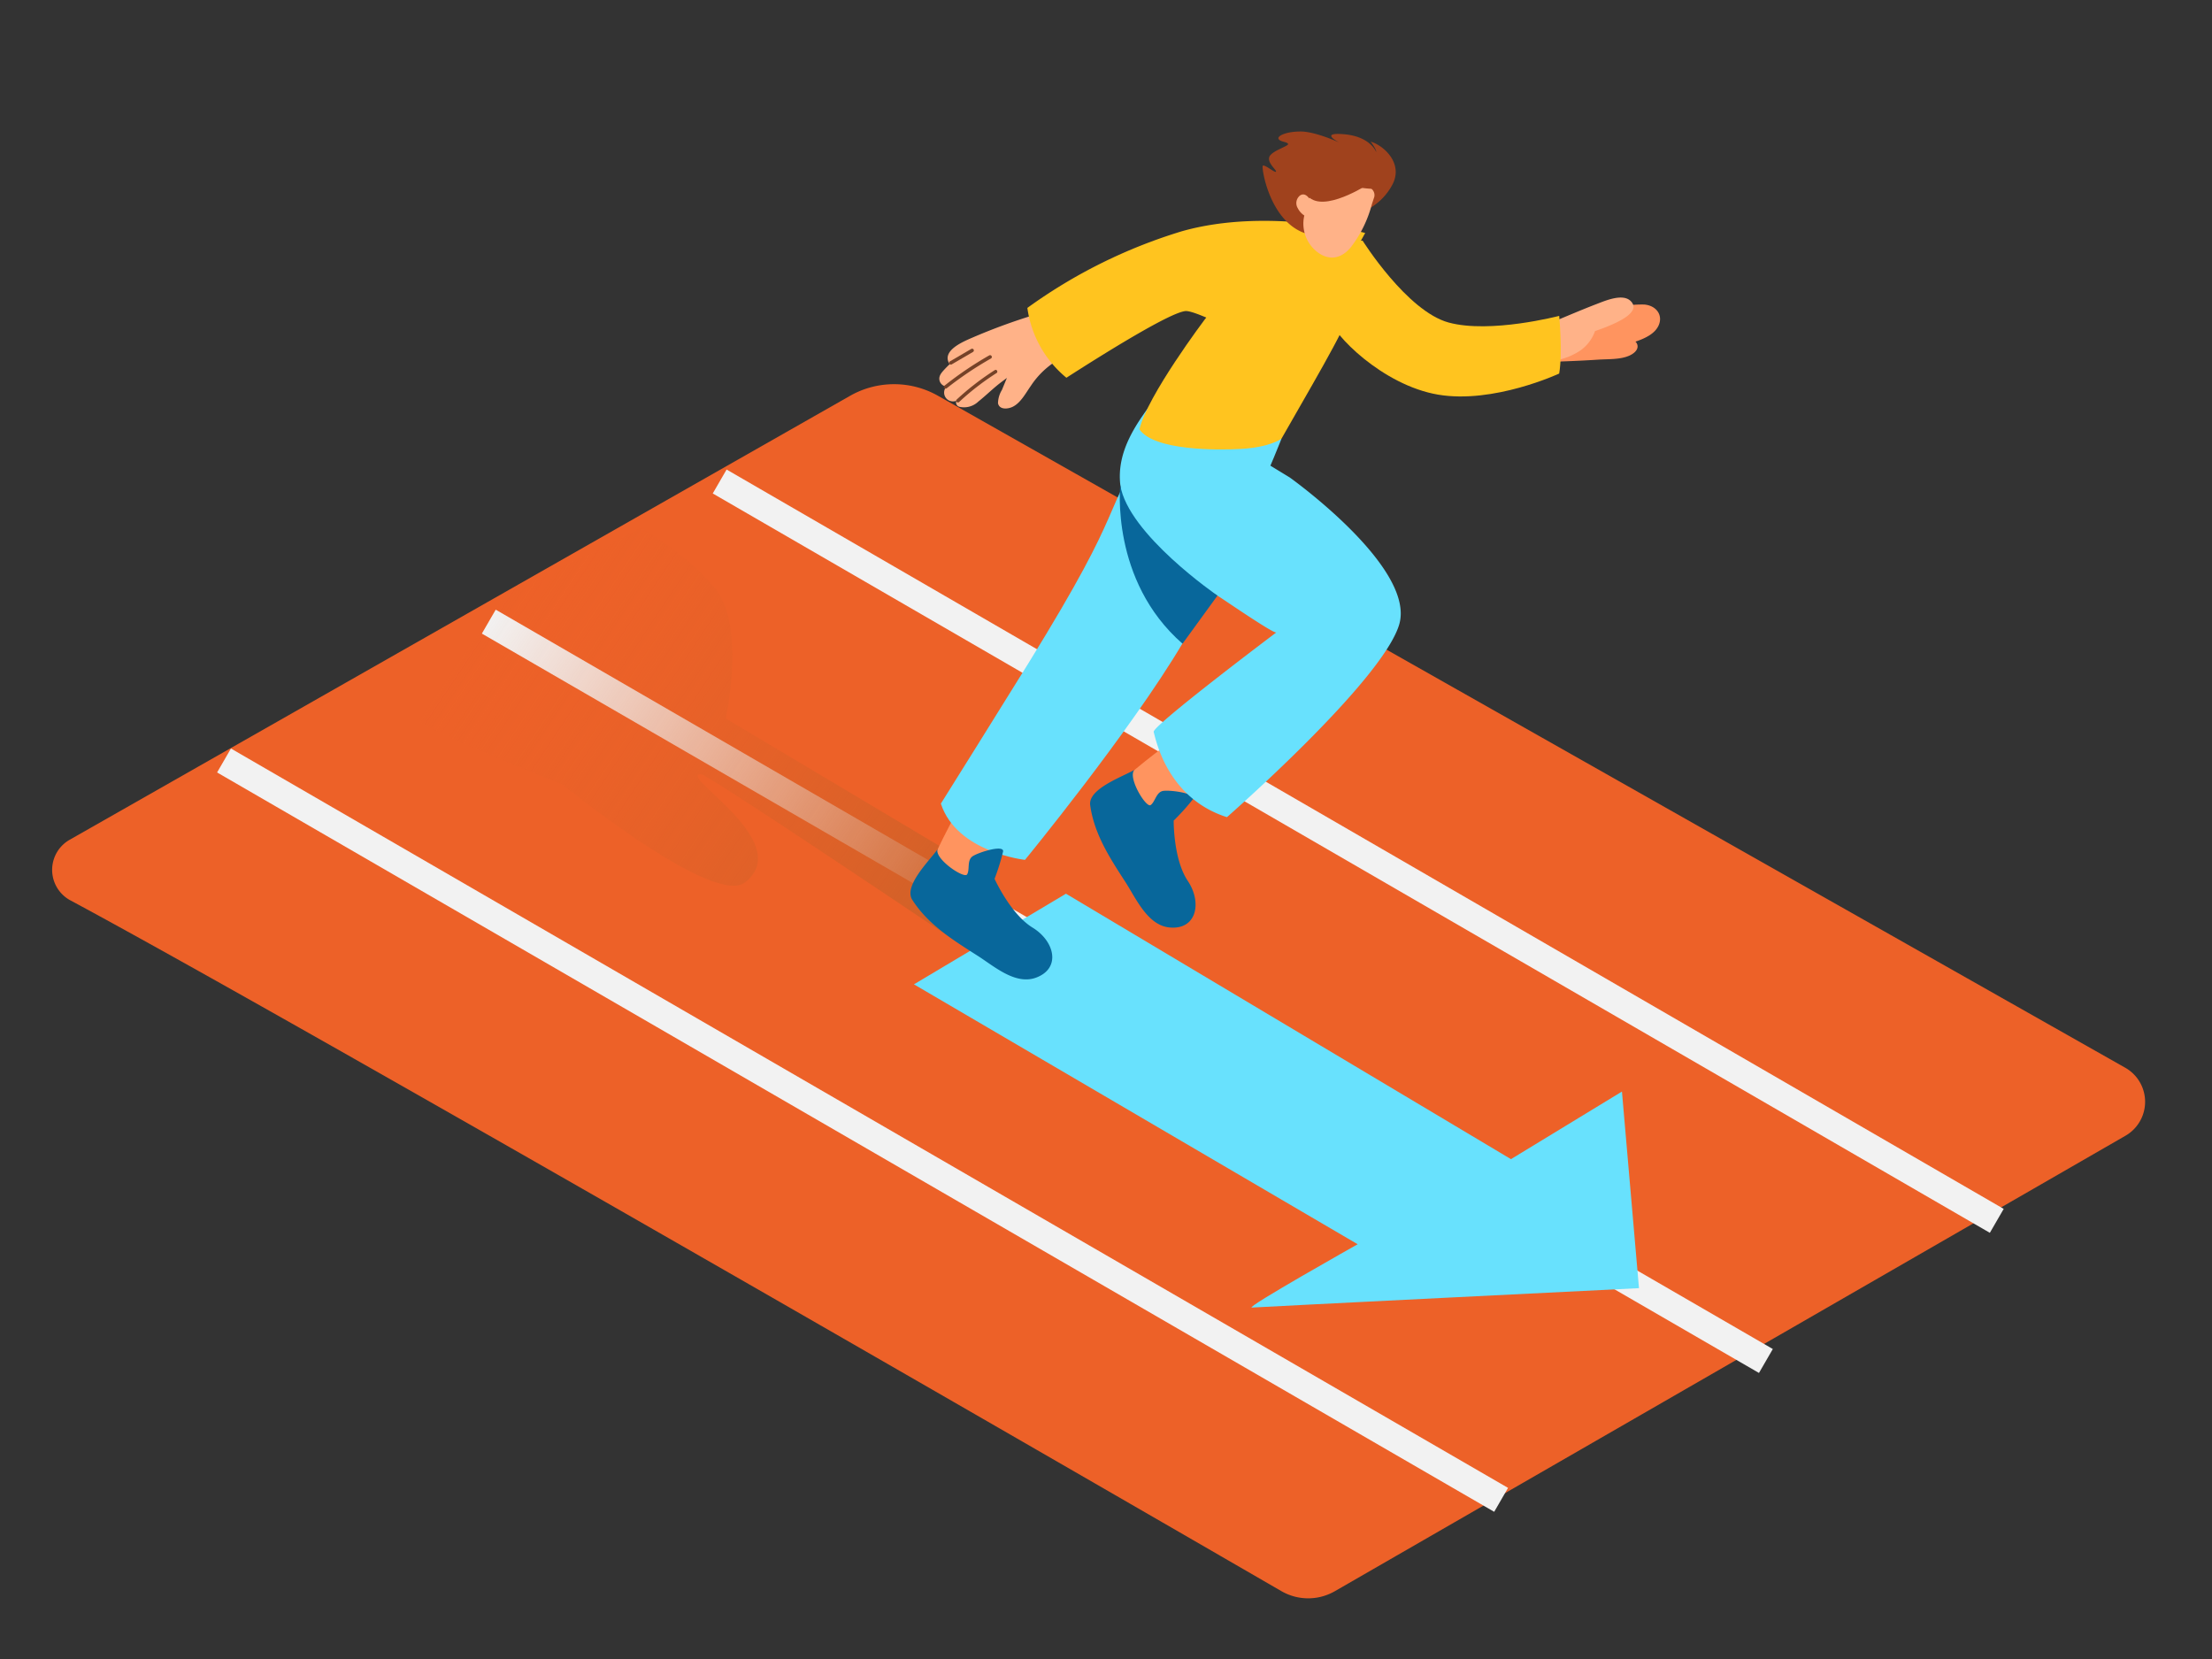 <svg id="_1-10" data-name="#1-10" xmlns="http://www.w3.org/2000/svg" xmlns:xlink="http://www.w3.org/1999/xlink" viewBox="0 0 400 300"><rect x="0" y="0" width="400" height="300" fill="#333333" stroke="none"/><defs><linearGradient id="linear-gradient" x1="177.47" y1="167.34" x2="89.69" y2="108.93" gradientUnits="userSpaceOnUse"><stop offset="0" stop-color="#cd6128"/><stop offset="1" stop-color="#ed6128" stop-opacity="0"/></linearGradient></defs><title>-</title><path d="M12.72,162.81c41,22,190.18,108.25,219,124.92a9.68,9.68,0,0,0,9.68,0l142.93-82.34a7.08,7.08,0,0,0,0-12.3L169.62,71.57a16.1,16.1,0,0,0-15.89,0L12.59,151.86A6.26,6.26,0,0,0,12.72,162.81Z" fill="#ed6128"/><line x1="361.08" y1="220.77" x2="130.14" y2="87.07" fill="none" stroke="#f2f2f2" stroke-miterlimit="10" stroke-width="5"/><line x1="319.33" y1="246.11" x2="88.39" y2="112.41" fill="none" stroke="#f2f2f2" stroke-miterlimit="10" stroke-width="5"/><line x1="271.45" y1="271.22" x2="40.51" y2="137.52" fill="none" stroke="#f2f2f2" stroke-miterlimit="10" stroke-width="5"/><path d="M165.27,178l80.24,47s-20.57,11.57-19.13,11.45,70-3.51,70-3.51l-3.08-35.55-20.07,12.22-80.47-48Z" fill="#68e1fd"/><path d="M126.76,140c1.23,0,46.16,30.28,46.16,30.28l6.94-11.36-48.63-29S135.06,112.7,129,106a50.14,50.14,0,0,0-13.29-10.55c-9.65,5.71-20.46,9.09-30.26,14.6-5.29,3-10.25,6.44-15.21,9.91.57,4,1.41,7.33,2.26,8.39,2.55,3.19,29.1,13.43,29.1,13.43s27.41,22.29,33.14,17.78C144,152.27,122.29,140,126.76,140Z" fill="url(#linear-gradient)"/><path d="M297.33,55.07A22.22,22.22,0,0,0,287.84,57c-.71.28-.6,1-.14,1.33l-5.19,1.13c-1.23.27-.7,1.89.52,1.67l2.77-.5-2.22.77a.91.91,0,0,0-.28,1.6l-1.91.27c-1,.12-.85,1.22-.12,1.57a.85.85,0,0,0,.89.53c2.32-.08,4.63-.19,6.94-.34,1.72-.11,3.84,0,5.44-.68.87-.36,1.83-1.11,1.53-2.05a1.14,1.14,0,0,0-.33-.52c1.81-.61,3.58-1.47,4.22-3C300.74,56.92,299.46,55.24,297.33,55.07Z" fill="#ff945f"/><path d="M294.91,54.47c-1.43-1.49-4.65-.08-6.15.49-3,1.15-6,2.46-9,3.69a1,1,0,0,0-.49.42c-1.07.12-1,1.88.18,1.94h.11a1,1,0,0,0-.1,1.49,1.07,1.07,0,0,0-.1.86h-.23c-1.26-.07-1.25,1.88,0,2a11.85,11.85,0,0,0,6.68-2,7.2,7.2,0,0,0,2.62-3.49C292.21,58.58,296.9,56.53,294.91,54.47Z" fill="#ffb288"/><path d="M191.07,63.75a1.12,1.12,0,0,0,0-.68.83.83,0,0,0-.34-.81,1.26,1.26,0,0,0,0-2.39,1.25,1.25,0,0,0-.78-2.37l-1.8.52a.78.78,0,0,0-.87-1.15,107.81,107.81,0,0,0-11.55,4.23c-1.73.75-5.57,2.38-4,4.76-.31.29-.61.59-.9.9-.55.6-1.18,1.25-.91,2.13a1.43,1.43,0,0,0,1.18,1c-.06.1-.12.21-.17.32a1.6,1.6,0,0,0,.62,2.18,1.71,1.71,0,0,0,1.41.08.79.79,0,0,0,.49,1.08,3.73,3.73,0,0,0,3.47-.94c1.42-1.13,2.7-2.43,4.16-3.52l1-.75-.9,2.17a4.79,4.79,0,0,0-.71,2.4c.23,1.19,1.7,1.08,2.57.69,1.51-.68,2.44-2.52,3.36-3.81a15.1,15.1,0,0,1,4.81-4.64A.8.8,0,0,0,191.07,63.75Z" fill="#ffb288"/><path d="M213.55,132.72s-9.57,7.06-9.68,7.83,3.62,7.9,5.1,6.6,11.14-6.42,11.14-6.42" fill="#ff945f"/><path d="M214.78,159.28c-2.62-3.91-2.54-10.89-2.54-10.89a40.87,40.87,0,0,0,3.46-3.84c.71-1.1-4.09-1.73-5.36-1.53s-1.45,2-2.27,2.56-4.21-5-2.93-6.36c-2.27,1.29-8.41,3.44-8,6.39.73,5.24,3.57,9.57,6.39,13.92,1.9,2.93,4,7.84,8,8.19C216.4,168.16,217.41,163.2,214.78,159.28Z" fill="#08679b"/><path d="M174.47,144.14s-5.74,10.42-5.51,11.16,6.6,5.65,7.4,3.86,7.42-10.5,7.42-10.5" fill="#ff945f"/><path d="M231.73,79.34s-7.84,20.11-17.89,37c-9.49,16-28.49,39.15-28.49,39.15s-12.34-1.34-15.21-10.17c0,0,11.83-18.9,15.84-25.4,18.78-30.42,11.92-24.77,23.45-43.32" fill="#68e1fd"/><path d="M233.24,86.35S256.16,102.69,253,113s-31.13,34.77-31.13,34.77c-10.95-3.48-12.92-14.36-13.25-15.41s22.17-18,22.19-18c-.44.33-9.58-6-10.64-6.64a75.75,75.75,0,0,1-9.66-6.66c-3.87-3.3-7.31-8.08-7.92-13.37-.72-6.19,3-11.34,6.6-16Z" fill="#68e1fd"/><path d="M186.72,167.74c-4-2.45-6.87-8.82-6.87-8.82a40.87,40.87,0,0,0,1.54-4.94c.18-1.3-4.44.14-5.51.86s-.47,2.44-1,3.28-5.94-2.82-5.33-4.55c-1.52,2.12-6.19,6.64-4.58,9.15,2.86,4.46,7.26,7.2,11.64,10,3,1.87,6.9,5.45,10.71,4.08C191.91,175.12,190.74,170.2,186.72,167.74Z" fill="#08679b"/><path d="M246.4,43.51s8,12.75,15.55,14.81,20-1.2,20-1.2.65,6.62,0,10.43c0,0-11.86,5.53-21.92,3.81s-19.1-11-19.56-13.76S240.68,43.57,246.4,43.51Z" fill="#ffc41f"/><path d="M213.78,41.8a94.3,94.3,0,0,0-28,13.88,19.86,19.86,0,0,0,7.06,12.63c6.45-4.15,19.37-12.24,21.74-12.06,3.19.25,17,8.24,18.91,7.48s13.38-21.6,13.38-21.6S229.35,37.42,213.78,41.8Z" fill="#ffc41f"/><path d="M224.45,81.18c-4.27.25-15.81.32-18.4-3.54,1.35-6,11.85-19.93,11.85-19.93l3.35-4s13.5-12.83,19.08-11.28,2.77,12.75,3.31,14.68c.35,1.22-7.94,15.19-11.91,22.22C231.73,79.34,229.71,80.87,224.45,81.18Z" fill="#ffc41f"/><path d="M246.28,38.34a10.71,10.71,0,0,0,5.59-5.11c1.88-3.84-1.79-7-4-7.61,0,0,1,1.29,1,1.89,0,0-1-2.8-5.76-3.23s-.9,1.5-.9,1.5-4.32-2-7-2-4.3.81-4,1.35,1.38.46,1.7.86-2.85,1.21-3.35,2.33,1.4,2.5,1.17,2.73-2.15-1.45-2.39-1.05,1.35,10.77,8.47,12.41" fill="#a0421d"/><path d="M248.07,34.2a.53.53,0,0,0-.22-.07,18.88,18.88,0,0,1-4.1-.69c-1.3-.46-2.53-1.11-3.83-1.56-.86-.3-2.2,1.5-3.16,4-.41-.54-1-1-1.7-.51a1.76,1.76,0,0,0-.38,2.28,3.41,3.41,0,0,0,1.18,1.32,6.48,6.48,0,0,0,2.93,7c2.17,1.24,4.09.44,5.5-1.28a21.84,21.84,0,0,0,3.79-7.76l.44-1.35a1.47,1.47,0,0,0-.3-1.22A.51.51,0,0,0,248.07,34.2Z" fill="#ffb288"/><path d="M247.92,33s-7.4,5-10.76,3,2.7-5.7,2.7-5.7" fill="#a0421d"/><path d="M220.16,107.7s-16.21-11.12-17.58-20c0,0-1.85,17.27,11.26,28.7Z" fill="#08679b"/><path d="M175.63,63.1l-3.85,2.25a.31.31,0,0,0,.32.54l3.85-2.25A.31.31,0,0,0,175.63,63.1Z" fill="#754228"/><path d="M178.86,64.28a64.45,64.45,0,0,0-8.09,5.48c-.32.25.13.69.44.44a63.41,63.41,0,0,1,8-5.38A.31.31,0,0,0,178.86,64.28Z" fill="#754228"/><path d="M179.89,66.93A48.38,48.38,0,0,0,173,72.25c-.3.27.15.72.44.44a47.48,47.48,0,0,1,6.75-5.22C180.55,67.26,180.23,66.71,179.89,66.93Z" fill="#754228"/></svg>